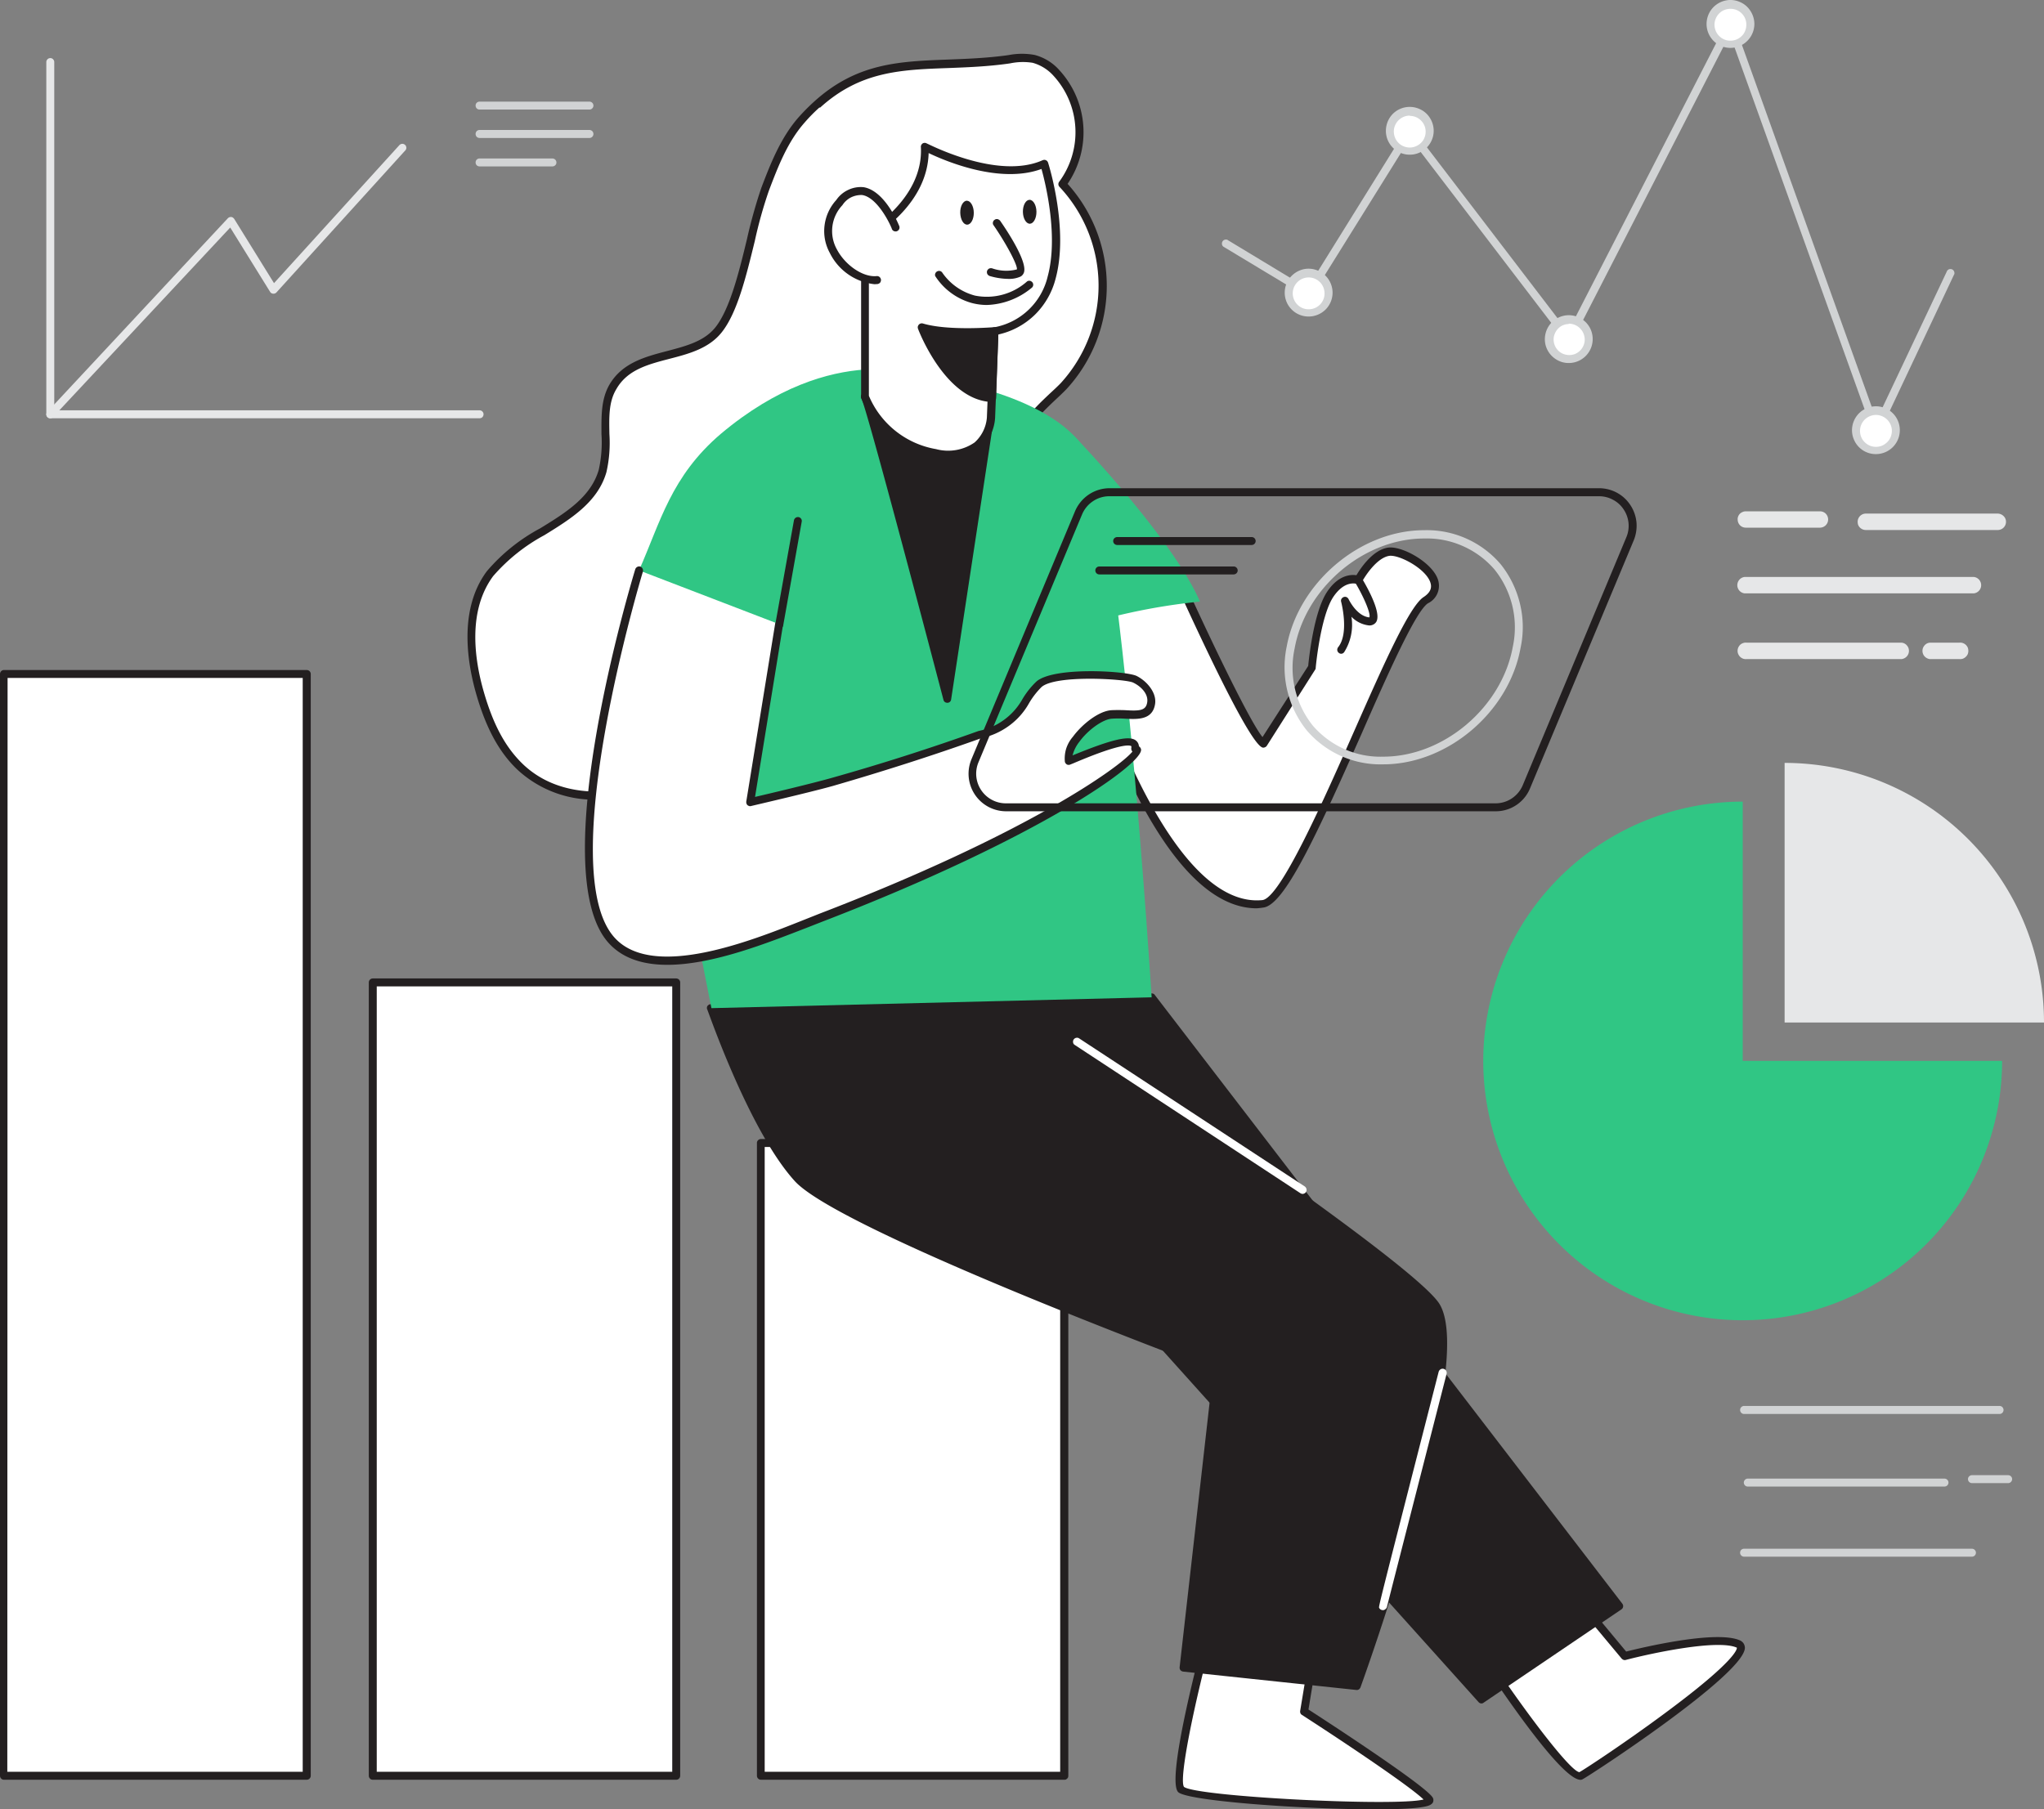 <svg xmlns="http://www.w3.org/2000/svg" width="226.4" height="200.447" viewBox="0 0 226.4 200.447">
  <rect x="0" y="0" width="226.4" height="200.447" fill="#808080" stroke="none"/>
  <g id="Group_17" data-name="Group 17" transform="translate(-5672.1 -2648.213)">
    <path id="Path_282" data-name="Path 282" d="M1197.78,1464.26s8.95,13.43,10.44,12.68,20.21-13.34,17.48-14.59-12.6,1.33-12.6,1.33l-7.37-8.83Z" transform="translate(4639 1368)" fill="#fff"/>
    <path id="Path_283" data-name="Path 283" d="M1208.17,1477.39c-1.77,0-6.78-6.91-10.76-12.88a.438.438,0,0,1-.09-.27.392.392,0,0,1,.09-.26l7.94-9.46a.388.388,0,0,1,.15-.11.448.448,0,0,1,.19-.05.374.374,0,0,1,.18.05.327.327,0,0,1,.15.11l7.2,8.66c1.66-.42,10-2.42,12.62-1.23a.976.976,0,0,1,.38.32.966.966,0,0,1,.15.47c.05,2.93-17.19,14.2-18,14.6A.455.455,0,0,1,1208.17,1477.39Zm-9.84-13.1c3.94,5.89,8.74,12.18,9.71,12.25.57-.31,5.05-3.25,9.43-6.5,8.01-5.92,8.03-7.17,8.01-7.29-2.14-.97-9.61.65-12.31,1.36a.394.394,0,0,1-.24-.01.6.6,0,0,1-.21-.14l-7.06-8.46Z" transform="translate(4639 1368)" fill="#231f20"/>
    <path id="Path_284" data-name="Path 284" d="M1166.97,1461.27s-4.22,15.84-3.07,17.17,28.5,2.65,27.5,1.16-13.85-9.79-13.85-9.79l1.22-7.42Z" transform="translate(4639 1368)" fill="#fff"/>
    <path id="Path_285" data-name="Path 285" d="M1185.45,1480.66c-8.02,0-21-.93-21.87-1.93-1.22-1.4,1.96-13.8,2.96-17.57a.4.4,0,0,1,.18-.24.428.428,0,0,1,.29-.08l11.81,1.11a.5.5,0,0,1,.31.18.459.459,0,0,1,.07.16.5.5,0,0,1,.01.17l-1.18,7.14c2.12,1.37,12.77,8.3,13.74,9.72a.721.721,0,0,1,.09.2.809.809,0,0,1,0,.22.486.486,0,0,1-.08.21.57.57,0,0,1-.16.15C1191.15,1480.51,1188.71,1480.66,1185.45,1480.66Zm-18.15-18.89c-1.97,7.45-3.64,15.53-3.06,16.4,1.4,1.09,23.35,2.2,26.54,1.4-1.55-1.5-8.7-6.29-13.47-9.37a.394.394,0,0,1-.17-.19.524.524,0,0,1-.03-.25l1.15-6.95Z" transform="translate(4639 1368)" fill="#231f20"/>
    <path id="Path_286" data-name="Path 286" d="M1150.97,1406.84h-33.61v70.11h33.61Z" transform="translate(4639 1368)" fill="#fff"/>
    <path id="Path_287" data-name="Path 287" d="M1150.97,1477.38h-33.59a.444.444,0,0,1-.44-.44v-70.1a.4.4,0,0,1,.13-.31.439.439,0,0,1,.31-.13h33.61a.439.439,0,0,1,.31.13.4.4,0,0,1,.13.31v70.1a.566.566,0,0,1-.03.18.714.714,0,0,1-.1.14,1.312,1.312,0,0,1-.15.1A.372.372,0,0,1,1150.97,1477.38Zm-33.17-.88h32.73v-69.22H1117.8Z" transform="translate(4639 1368)" fill="#231f20"/>
    <path id="Path_288" data-name="Path 288" d="M1108,1389.05h-33.61v87.89H1108Z" transform="translate(4639 1368)" fill="#fff"/>
    <path id="Path_289" data-name="Path 289" d="M1108,1477.38h-33.61a.4.4,0,0,1-.31-.13.439.439,0,0,1-.13-.31v-87.89a.444.444,0,0,1,.44-.44H1108a.458.458,0,0,1,.31.13.439.439,0,0,1,.13.31v87.89a.439.439,0,0,1-.13.31A.416.416,0,0,1,1108,1477.38Zm-33.17-.88h32.73v-87.01h-32.73Z" transform="translate(4639 1368)" fill="#231f20"/>
    <path id="Path_290" data-name="Path 290" d="M1067.1,1354.87h-33.6v122.07h33.6Z" transform="translate(4639 1368)" fill="#fff"/>
    <path id="Path_291" data-name="Path 291" d="M1067.07,1477.38h-33.53a.4.4,0,0,1-.31-.13.439.439,0,0,1-.13-.31V1354.88a.458.458,0,0,1,.13-.31.439.439,0,0,1,.31-.13h33.53a.482.482,0,0,1,.32.13.458.458,0,0,1,.13.31v122.06a.444.444,0,0,1-.45.44Zm-33.16-.88h32.72V1355.32h-32.69Z" transform="translate(4639 1368)" fill="#231f20"/>
    <path id="Path_292" data-name="Path 292" d="M1160.66,1390.71l51.78,67.43-15.24,10.35-69.85-77.78Z" transform="translate(4639 1368)" fill="#231f20"/>
    <path id="Path_293" data-name="Path 293" d="M1197.2,1468.93a.392.392,0,0,1-.18-.04.419.419,0,0,1-.15-.11L1127.01,1391a.444.444,0,0,1-.1-.22.54.54,0,0,1,.03-.25.615.615,0,0,1,.17-.19.483.483,0,0,1,.24-.07h33.31a.447.447,0,0,1,.2.04.373.373,0,0,1,.15.13l51.78,67.43a.437.437,0,0,1,.09.35.442.442,0,0,1-.06.16.532.532,0,0,1-.13.13l-15.24,10.32a.394.394,0,0,1-.25.1Zm-68.84-77.78,68.91,76.8,14.53-9.91-51.36-66.89Z" transform="translate(4639 1368)" fill="#231f20"/>
    <path id="Path_294" data-name="Path 294" d="M1111.9,1391.91s4.58,13.4,9.57,18.88,46.5,20.89,46.5,20.89l-3.78,33.28,19.19,2.04s13.11-36.32,8.67-42.29-52.95-37.98-52.95-37.98Z" transform="translate(4639 1368)" fill="#231f20"/>
    <path id="Path_295" data-name="Path 295" d="M1183.38,1467.44l-19.23-2.04a.494.494,0,0,1-.3-.16.483.483,0,0,1-.08-.16.473.473,0,0,1-.01-.17l3.73-32.94c-4.17-1.56-41.47-15.59-46.34-20.89-5-5.48-9.48-18.48-9.71-19.03a.344.344,0,0,1-.04-.18.394.394,0,0,1,.04-.18.428.428,0,0,1,.13-.14.532.532,0,0,1,.17-.08l27.21-5.18a.506.506,0,0,1,.32.07c2.07,1.31,48.71,32.12,53.12,38.09,1.93,2.59,1.06,10.6-2.59,23.76-2.65,9.71-5.98,18.85-6.01,18.94a.537.537,0,0,1-.16.21.437.437,0,0,1-.25.08Zm-18.69-2.87,18.39,1.95c.61-1.71,3.48-9.89,5.88-18.55,4.41-16.06,3.94-21.37,2.73-22.97-4.23-5.67-49.69-35.81-52.67-37.78l-26.53,5.05c.88,2.44,4.97,13.48,9.31,18.25,4.87,5.3,45.89,20.62,46.33,20.77a.452.452,0,0,1,.22.19.446.446,0,0,1,.06.28Z" transform="translate(4639 1368)" fill="#231f20"/>
    <path id="Path_296" data-name="Path 296" d="M1163,1342.99s8.72,19.44,10.05,19.57l5.38-8.37s.49-5.72,1.98-8.04,3.16-1.66,3.16-1.66,1.47-2.79,3.29-3.12,7.49,3.19,4.16,5.36-14.06,33.25-18.04,33.64c-12.65,1.22-21.63-33.79-21.55-33.9Z" transform="translate(4639 1368)" fill="#fff"/>
    <path id="Path_297" data-name="Path 297" d="M1172.3,1380.84c-4.86,0-9.7-4.9-14.29-14.58-3.53-7.45-7.44-19.54-6.89-20.1a.4.4,0,0,1,.18-.1l11.58-3.53a.473.473,0,0,1,.31.02.5.5,0,0,1,.22.21c3.75,8.36,8.18,17.48,9.53,19.11l5.06-7.88c.08-.83.61-5.89,2.04-8.13,1.25-1.94,2.65-2.02,3.3-1.92.46-.77,1.77-2.75,3.44-3.05,1.5-.27,4.8,1.53,5.54,3.39a2.157,2.157,0,0,1,.02,1.6,2.133,2.133,0,0,1-1.08,1.17c-1.35.88-4.41,7.75-7.32,14.39-5.11,11.53-8.62,19.1-10.94,19.32-.23.04-.46.06-.7.08Zm-20.35-34.06a113.808,113.808,0,0,0,6.03,17.32c3.39,7.55,8.72,16.44,14.94,15.83,1.98-.2,6.74-10.95,10.21-18.81,3.26-7.38,6.08-13.74,7.65-14.76.99-.65.88-1.28.72-1.71-.61-1.54-3.53-3.04-4.56-2.85-1.33.24-2.61,2.17-2.99,2.89a.429.429,0,0,1-.23.21.442.442,0,0,1-.32,0c-.05,0-1.35-.48-2.65,1.49-1.41,2.2-1.92,7.78-1.92,7.83a.306.306,0,0,1-.07.2l-5.34,8.41a.421.421,0,0,1-.19.16.47.47,0,0,1-.24.05c-1.35-.17-6.92-12.11-10.23-19.44Z" transform="translate(4639 1368)" fill="#231f20"/>
    <path id="Path_298" data-name="Path 298" d="M1123.6,1291.76a20.966,20.966,0,0,0-1.69,1.71c-1.94,2.19-3.02,4.99-4.06,7.72-1.58,4.15-2.54,12.22-5.12,15.53-2.85,3.63-9.23,2.06-11.73,6.35-1.6,2.73-.29,6.29-1.16,9.33-1.58,5.51-9.03,6.77-12.46,11.37-2.73,3.67-2.38,8.83-1.12,13.2a18.337,18.337,0,0,0,4.41,8.21c7.35,7.02,21.45,1.22,26.48-5.93,2.51-3.62,3.93-8.39,7.86-10.37,2.85-1.43,6.23-.95,9.42-1.06a23.8,23.8,0,0,0,10.08-2.65c3.27-1.71,6.43-5.23,5.15-8.69-.8-2.14-3.14-3.53-3.53-5.8-.6-3.11,2.59-5.41,4.83-7.66,5.83-5.89,5.77-16.58-.14-22.4a9.71,9.71,0,0,0-.66-12.3,5.184,5.184,0,0,0-2.55-1.59,8.53,8.53,0,0,0-2.98.1C1136.44,1287.91,1129.94,1286.04,1123.6,1291.76Z" transform="translate(4639 1368)" fill="#fff"/>
    <path id="Path_299" data-name="Path 299" d="M1099.29,1368.8a12.512,12.512,0,0,1-8.88-3.32c-2.02-1.92-3.48-4.6-4.57-8.41s-1.85-9.51,1.19-13.58a20.353,20.353,0,0,1,5.91-4.75c2.89-1.77,5.61-3.48,6.48-6.48a13.89,13.89,0,0,0,.3-3.96c0-1.87-.08-3.8.88-5.47,1.41-2.42,3.95-3.09,6.4-3.73,2.12-.56,4.12-1.08,5.36-2.65,1.6-2.04,2.6-6.12,3.47-9.72a56.514,56.514,0,0,1,1.59-5.69c1.01-2.65,2.14-5.57,4.15-7.85a22.6,22.6,0,0,1,1.76-1.77h0c4.71-4.24,9.4-4.41,14.83-4.61,2.05-.08,4.16-.16,6.41-.46l.33-.05a7.748,7.748,0,0,1,2.8,0,5.532,5.532,0,0,1,2.77,1.72,10.161,10.161,0,0,1,.88,12.56,16.89,16.89,0,0,1-.13,22.75c-.36.37-.75.74-1.15,1.11-1.97,1.87-4,3.79-3.53,6.19a7.01,7.01,0,0,0,1.77,2.99,10.021,10.021,0,0,1,1.76,2.74c1.31,3.53-1.7,7.31-5.34,9.23a24.329,24.329,0,0,1-10.29,2.73h-2.33c-2.38,0-4.83,0-6.9,1-2.65,1.31-4.07,3.94-5.6,6.7-.65,1.19-1.33,2.41-2.1,3.54-3.29,4.7-10.2,8.57-16.42,9.2C1100.47,1368.77,1099.87,1368.8,1099.29,1368.8Zm24.61-76.71a17.569,17.569,0,0,0-1.66,1.68c-1.91,2.15-2.97,4.92-3.98,7.58a49.126,49.126,0,0,0-1.56,5.58c-.95,3.88-1.92,7.88-3.63,10.06-1.43,1.83-3.67,2.42-5.84,2.98-2.38.62-4.63,1.21-5.85,3.33-.88,1.44-.81,3.17-.78,5a14.636,14.636,0,0,1-.33,4.22c-.96,3.34-3.97,5.19-6.87,6.98a20.166,20.166,0,0,0-5.67,4.53c-2.81,3.79-2.12,9.09-1.05,12.81s2.43,6.19,4.34,8.03c3.09,2.95,7.14,3.25,9.98,2.95,5.99-.59,12.63-4.31,15.79-8.83a39.022,39.022,0,0,0,2.05-3.44c1.53-2.76,3.11-5.63,5.97-7.06,2.27-1.13,4.83-1.11,7.3-1.09h2.3a23.452,23.452,0,0,0,9.9-2.65c3.31-1.77,6.07-5.09,4.93-8.13a9.078,9.078,0,0,0-1.63-2.49,7.671,7.671,0,0,1-1.99-3.4c-.54-2.84,1.76-5.03,3.82-6.97.39-.36.78-.72,1.13-1.08a16.008,16.008,0,0,0-.13-21.78.437.437,0,0,1,0-.58,9.248,9.248,0,0,0-.63-11.69,4.855,4.855,0,0,0-2.33-1.46,6.9,6.9,0,0,0-2.48.06l-.34.05c-2.29.31-4.42.39-6.49.47-5.3.19-9.81.35-14.27,4.42Z" transform="translate(4639 1368)" fill="#231f20"/>
    <path id="Path_300" data-name="Path 300" d="M1152.16,1328.6s10.83,11.27,13.85,18.26a67.821,67.821,0,0,0-15.23,3.33Z" transform="translate(4639 1368)" fill="#30c684"/>
    <path id="Path_301" data-name="Path 301" d="M1135.5,1321.9s-10.06-4.12-22.54,6.36c-5.56,4.73-6.72,9.84-9.08,15.14,1.77,17.76,8.02,48.5,8.02,48.5l48.76-1.2s-3.36-53.84-7.26-60.48S1135.5,1321.9,1135.5,1321.9Z" transform="translate(4639 1368)" fill="#30c684"/>
    <path id="Path_302" data-name="Path 302" d="M1128.89,1324.15c.76,1.49,9.13,33.48,9.13,33.48l4.51-29.71Z" transform="translate(4639 1368)" fill="#231f20"/>
    <path id="Path_303" data-name="Path 303" d="M1138.02,1358.07a.438.438,0,0,1-.27-.09.412.412,0,0,1-.15-.24c-2.33-8.89-8.49-32.21-9.09-33.39a.45.45,0,0,1-.05-.25.373.373,0,0,1,.1-.23.345.345,0,0,1,.21-.14.423.423,0,0,1,.25-.01l13.63,3.78a.393.393,0,0,1,.25.18.424.424,0,0,1,.07.31l-4.52,29.71a.432.432,0,0,1-.13.26.4.4,0,0,1-.27.11Zm-8.43-33.27c1.42,4.47,6.6,24.12,8.31,30.65l4.13-27.22Z" transform="translate(4639 1368)" fill="#231f20"/>
    <path id="Path_304" data-name="Path 304" d="M1148.75,1298.35s2.28,7.23.83,12.61a7.966,7.966,0,0,1-6.35,5.94l-.37,9.59s-.15,4.91-6.12,3.92a10.347,10.347,0,0,1-7.85-6.26v-17.66s6.97-3.66,6.62-10.02C1135.52,1296.46,1143.46,1300.7,1148.75,1298.35Z" transform="translate(4639 1368)" fill="#fff"/>
    <path id="Path_305" data-name="Path 305" d="M1138.25,1330.98a10.4,10.4,0,0,1-1.58-.13,10.639,10.639,0,0,1-8.19-6.56.329.329,0,0,1,0-.14v-17.66a.438.438,0,0,1,.06-.23.4.4,0,0,1,.18-.16c.06,0,6.7-3.61,6.38-9.6a.371.371,0,0,1,.05-.23.412.412,0,0,1,.15-.17.429.429,0,0,1,.22-.06.4.4,0,0,1,.22.06c.08,0,7.82,4.11,12.85,1.86a.584.584,0,0,1,.18-.04.525.525,0,0,1,.18.04.583.583,0,0,1,.15.11.554.554,0,0,1,.09.17c.1.3,2.31,7.42.83,12.85a8.583,8.583,0,0,1-2.29,3.99,8.427,8.427,0,0,1-4.05,2.19l-.36,9.25a4.962,4.962,0,0,1-1.67,3.4,5.146,5.146,0,0,1-3.4,1.06Zm-8.91-6.92a9.894,9.894,0,0,0,7.45,5.91,5.15,5.15,0,0,0,4.26-.74,4.156,4.156,0,0,0,1.36-2.75l.38-9.58a.449.449,0,0,1,.12-.28.42.42,0,0,1,.27-.14,7.47,7.47,0,0,0,5.97-5.66c1.19-4.41-.23-10.23-.69-11.89-4.55,1.68-10.52-.81-12.5-1.76-.16,5.53-5.42,8.83-6.62,9.55Z" transform="translate(4639 1368)" fill="#231f20"/>
    <path id="Path_306" data-name="Path 306" d="M1132.27,1305.36s-2.71-6.77-6.17-2.7,1.19,8.83,4.15,8.58" transform="translate(4639 1368)" fill="#fff"/>
    <path id="Path_307" data-name="Path 307" d="M1129.97,1311.7a6.284,6.284,0,0,1-4.96-3.47,5.025,5.025,0,0,1-.58-3.04,5.112,5.112,0,0,1,1.3-2.82,3.257,3.257,0,0,1,1.32-1.12,3.223,3.223,0,0,1,1.7-.3c2.37.39,3.87,4.1,3.93,4.25a.338.338,0,0,1,.05.17.4.4,0,0,1-.02.19.438.438,0,0,1-.25.26.288.288,0,0,1-.18.03.48.48,0,0,1-.18-.04.444.444,0,0,1-.15-.12.381.381,0,0,1-.08-.17c-.38-.93-1.71-3.44-3.26-3.7a2.561,2.561,0,0,0-1.25.26,2.465,2.465,0,0,0-.95.86,4.173,4.173,0,0,0-.62,4.89c.92,1.76,2.9,3.12,4.41,2.97a.322.322,0,0,1,.17.02.275.275,0,0,1,.15.08.381.381,0,0,1,.11.14.428.428,0,0,1,.05.16.468.468,0,0,1-.02.17.481.481,0,0,1-.08.16.359.359,0,0,1-.14.1.3.3,0,0,1-.16.05Z" transform="translate(4639 1368)" fill="#231f20"/>
    <path id="Path_308" data-name="Path 308" d="M1144.8,1311.11a7.713,7.713,0,0,1-2.08-.32.51.51,0,0,1-.26-.22.5.5,0,0,1-.03-.34.51.51,0,0,1,.22-.26.5.5,0,0,1,.34-.03,4.737,4.737,0,0,0,2.74.12c.12-.39-1.07-2.69-2.57-4.88a.38.38,0,0,1-.08-.33.442.442,0,0,1,.06-.16.345.345,0,0,1,.12-.12.4.4,0,0,1,.49-.01.471.471,0,0,1,.13.11c.71,1.02,2.98,4.42,2.65,5.68a.837.837,0,0,1-.16.31.706.706,0,0,1-.27.21A3.036,3.036,0,0,1,1144.8,1311.11Z" transform="translate(4639 1368)" fill="#231f20"/>
    <path id="Path_309" data-name="Path 309" d="M1142.41,1314a6.585,6.585,0,0,1-1.71-.23,7.054,7.054,0,0,1-4.01-2.97.4.4,0,0,1,.02-.32.448.448,0,0,1,.23-.22.442.442,0,0,1,.32-.01.449.449,0,0,1,.24.21,6.36,6.36,0,0,0,3.59,2.5,6.7,6.7,0,0,0,5.75-1.55.361.361,0,0,1,.15-.08.5.5,0,0,1,.17-.01.381.381,0,0,1,.16.06.471.471,0,0,1,.13.11.481.481,0,0,1,.08.16.487.487,0,0,1,.01.17.441.441,0,0,1-.06.16.374.374,0,0,1-.12.13,8.169,8.169,0,0,1-4.95,1.89Z" transform="translate(4639 1368)" fill="#231f20"/>
    <path id="Path_310" data-name="Path 310" d="M1143.23,1316.9s-5.14.44-8.05-.42c0,0,2.92,7.68,7.79,7.83Z" transform="translate(4639 1368)" fill="#231f20"/>
    <path id="Path_311" data-name="Path 311" d="M1142.97,1324.75c-5.11-.16-8.07-7.79-8.19-8.12a.482.482,0,0,1-.02-.24.528.528,0,0,1,.11-.21.464.464,0,0,1,.21-.13.487.487,0,0,1,.24,0c2.8.84,7.84.41,7.9.41a.372.372,0,0,1,.18.02.629.629,0,0,1,.16.1.531.531,0,0,1,.11.15.415.415,0,0,1,.02.19l-.26,7.41a.525.525,0,0,1-.04.17.714.714,0,0,1-.1.14.6.6,0,0,1-.15.09A.321.321,0,0,1,1142.97,1324.75Zm-7.06-7.64c.88,1.85,3.22,6.26,6.61,6.72l.23-6.45a30.111,30.111,0,0,1-6.84-.27Z" transform="translate(4639 1368)" fill="#231f20"/>
    <path id="Path_312" data-name="Path 312" d="M1140.23,1305.1c.41,0,.74-.6.73-1.33s-.36-1.32-.77-1.32-.75.61-.73,1.34S1139.81,1305.11,1140.23,1305.1Z" transform="translate(4639 1368)" fill="#231f20"/>
    <path id="Path_313" data-name="Path 313" d="M1147.17,1305c.41-.01.74-.61.73-1.34s-.36-1.32-.77-1.31-.74.6-.73,1.33S1146.75,1305,1147.17,1305Z" transform="translate(4639 1368)" fill="#231f20"/>
    <path id="Path_314" data-name="Path 314" d="M1103.88,1343.4s-10.14,33.27-3.01,41.01c4.96,5.38,17.65-.45,23.18-2.58,27.3-10.48,36.97-19.06,34.79-18.65.67-2.25-6.18.88-7.33,1.31-.46-1.83,2.9-5.07,4.79-5.17s4.06.66,4.35-1.21c.16-1.07-.89-2.16-1.81-2.65s-8.92-.97-10.59.55c-1.1.98-1.65,2.44-2.65,3.48a9.918,9.918,0,0,1-3.84,2.08q-8.115,2.91-16.43,5.25c-2.65.76-9.02,2.22-9.02,2.22l3.19-19.64" transform="translate(4639 1368)" fill="#fff"/>
    <path id="Path_315" data-name="Path 315" d="M1107.02,1387.1c-2.59,0-4.88-.65-6.47-2.38-7.22-7.84,2.5-40.07,2.91-41.43a.456.456,0,0,1,.22-.27.442.442,0,0,1,.34-.04.472.472,0,0,1,.29.56c-.1.33-9.99,33.11-3.11,40.58,4.27,4.65,15.1.33,20.92-1.99l1.76-.7c22.86-8.77,33.21-16.19,34.65-17.95a.561.561,0,0,1-.11-.2.586.586,0,0,1-.01-.23.484.484,0,0,0,0-.17c-.1-.09-.88-.47-6.41,1.89l-.35.14a.367.367,0,0,1-.18.04.407.407,0,0,1-.19-.04.528.528,0,0,1-.14-.12.553.553,0,0,1-.09-.17,3.758,3.758,0,0,1,.15-1.49,3.821,3.821,0,0,1,.74-1.3c1-1.36,2.85-2.86,4.29-2.94q.75-.03,1.5,0c1.62.1,2.3.05,2.44-.88s-.7-1.77-1.57-2.18-8.58-.88-10.14.5a8.734,8.734,0,0,0-1.37,1.77,7.807,7.807,0,0,1-2.23,2.52,8.058,8.058,0,0,1-3.06,1.37c-5.4,1.93-10.94,3.7-16.47,5.3-2.65.74-8.98,2.2-9.04,2.22a.375.375,0,0,1-.21,0,.694.694,0,0,1-.19-.1.453.453,0,0,1-.11-.19.5.5,0,0,1-.02-.21l3.19-19.65a.524.524,0,0,1,.06-.16.427.427,0,0,1,.11-.12.38.38,0,0,1,.33-.08.429.429,0,0,1,.29.18.41.41,0,0,1,.08.32l-3.09,19c1.69-.39,6.22-1.47,8.36-2.07,5.52-1.55,11.03-3.31,16.41-5.24a7.027,7.027,0,0,0,2.81-1.23,7.135,7.135,0,0,0,2.04-2.3,9.227,9.227,0,0,1,1.53-1.93c1.89-1.69,10-1.19,11.12-.63s2.24,1.85,2.04,3.11c-.28,1.77-1.91,1.7-3.36,1.62a10.934,10.934,0,0,0-1.4,0c-.99.05-2.65,1.21-3.64,2.58a4.01,4.01,0,0,0-.74,1.49c4.29-1.76,6.35-2.28,7.06-1.61a.861.861,0,0,1,.29.6.557.557,0,0,1,.23.31c.43,1.49-11.09,9.8-35.3,19.12l-1.76.69C1118.19,1384.64,1112.08,1387.1,1107.02,1387.1Z" transform="translate(4639 1368)" fill="#231f20"/>
    <path id="Path_316" data-name="Path 316" d="M1119.42,1349.86h-.08a.383.383,0,0,1-.16-.06.768.768,0,0,1-.13-.12,1.117,1.117,0,0,1-.07-.16.544.544,0,0,1,0-.18l2.06-11.48a.452.452,0,0,1,.51-.36.421.421,0,0,1,.28.18.4.4,0,0,1,.07.33l-2.05,11.49a.461.461,0,0,1-.15.26A.478.478,0,0,1,1119.42,1349.86Z" transform="translate(4639 1368)" fill="#231f20"/>
    <path id="Path_317" data-name="Path 317" d="M1181.66,1352.64a.427.427,0,0,1-.27-.1.439.439,0,0,1-.17-.29.488.488,0,0,1,.09-.33c1.26-1.54.35-5,.34-5.04a.411.411,0,0,1,.03-.31.487.487,0,0,1,.24-.21.441.441,0,0,1,.32,0,.491.491,0,0,1,.23.22s.88,1.89,2.3,2.03c.2-.33-.55-2.16-1.58-3.89a.452.452,0,0,1-.05-.34.418.418,0,0,1,.2-.27.428.428,0,0,1,.33-.05.408.408,0,0,1,.27.21c.68,1.14,2.2,3.89,1.59,4.85a.822.822,0,0,1-.38.31.86.86,0,0,1-.5.06,3.184,3.184,0,0,1-1.86-.95,5.657,5.657,0,0,1-.81,3.93.524.524,0,0,1-.14.12A.407.407,0,0,1,1181.66,1352.64Z" transform="translate(4639 1368)" fill="#231f20"/>
    <path id="Path_318" data-name="Path 318" d="M1186.31,1364.89a10.7,10.7,0,0,1-4.66-.92,10.822,10.822,0,0,1-3.8-2.83,11.177,11.177,0,0,1-2.23-9.3c1.29-7.06,8.12-12.89,15.23-12.89a10.749,10.749,0,0,1,8.46,3.76,11.172,11.172,0,0,1,2.15,4.4,10.911,10.911,0,0,1,.06,4.89C1200.24,1359.11,1193.41,1364.89,1186.31,1364.89Zm4.54-25.02c-6.69,0-13.14,5.46-14.35,12.17a10.23,10.23,0,0,0,2.02,8.57,10.027,10.027,0,0,0,3.51,2.6,9.824,9.824,0,0,0,4.28.83c6.7,0,13.13-5.46,14.35-12.16a10.23,10.23,0,0,0-2.02-8.57,9.907,9.907,0,0,0-3.51-2.6,9.8,9.8,0,0,0-4.28-.84Z" transform="translate(4639 1368)" fill="#d1d3d4"/>
    <path id="Path_319" data-name="Path 319" d="M1198.78,1370.09h-54.24a4.186,4.186,0,0,1-1.96-.49,4.163,4.163,0,0,1-1.88-5.27l11.47-27.47a4.214,4.214,0,0,1,1.53-1.86,4.153,4.153,0,0,1,2.31-.7h54.21a4.186,4.186,0,0,1,1.96.49,4.112,4.112,0,0,1,1.5,1.37,4.185,4.185,0,0,1,.68,1.91,4.271,4.271,0,0,1-.3,2l-11.48,27.46a4.1,4.1,0,0,1-3.8,2.56Zm-42.8-34.9a3.2,3.2,0,0,0-1.82.55,3.28,3.28,0,0,0-1.21,1.47l-11.47,27.45a3.272,3.272,0,0,0,.3,3.09,3.289,3.289,0,0,0,2.73,1.46h54.23a3.248,3.248,0,0,0,1.82-.55,3.281,3.281,0,0,0,1.21-1.47l11.47-27.46a3.249,3.249,0,0,0-.3-3.08,3.117,3.117,0,0,0-1.18-1.07,3.175,3.175,0,0,0-1.54-.39Z" transform="translate(4639 1368)" fill="#231f20"/>
    <path id="Path_320" data-name="Path 320" d="M1171.74,1340.59h-14.9a.457.457,0,0,1-.31-.13.435.435,0,0,1,0-.62.477.477,0,0,1,.31-.13h14.9a.44.44,0,0,1,0,.88Z" transform="translate(4639 1368)" fill="#231f20"/>
    <path id="Path_321" data-name="Path 321" d="M1169.75,1343.85h-14.89a.438.438,0,0,1-.31-.13.44.44,0,0,1,.31-.75h14.89a.432.432,0,0,1,.31.13.435.435,0,0,1,0,.62A.477.477,0,0,1,1169.75,1343.85Z" transform="translate(4639 1368)" fill="#231f20"/>
    <path id="Path_322" data-name="Path 322" d="M1186.26,1458.59a.481.481,0,0,1-.24-.07.464.464,0,0,1-.16-.18c-.07-.14-.07-.14,6.59-26.15a.491.491,0,0,1,.21-.28.451.451,0,0,1,.34-.05.461.461,0,0,1,.28.21.452.452,0,0,1,.05.34s-6.58,25.67-6.61,25.84a.435.435,0,0,1-.15.22.509.509,0,0,1-.23.12Z" transform="translate(4639 1368)" fill="#fff"/>
    <path id="Path_323" data-name="Path 323" d="M1177.39,1412.48a.482.482,0,0,1-.24-.07l-25-16.43a.688.688,0,0,1-.13-.11.523.523,0,0,1-.06-.16.543.543,0,0,1,0-.18.394.394,0,0,1,.06-.15.447.447,0,0,1,.28-.19.417.417,0,0,1,.33.06l25,16.41a.468.468,0,0,1,.18.29.417.417,0,0,1-.22.47.467.467,0,0,1-.2.06Z" transform="translate(4639 1368)" fill="#fff"/>
    <path id="Path_324" data-name="Path 324" d="M1197.39,1397.74a28.735,28.735,0,1,0,57.47,0h-28.73v-28.72a28.748,28.748,0,0,0-28.74,28.72Z" transform="translate(4639 1368)" fill="#30c684"/>
    <path id="Path_325" data-name="Path 325" d="M1230.77,1364.73v28.76h28.73a28.748,28.748,0,0,0-28.73-28.76Z" transform="translate(4639 1368)" fill="#e6e7e8"/>
    <path id="Path_326" data-name="Path 326" d="M1243.69,1352.73h-17.16a.473.473,0,0,1-.17-.01.508.508,0,0,1-.16-.09.452.452,0,0,1-.1-.14.328.328,0,0,1-.04-.17.391.391,0,0,1,.04-.18.452.452,0,0,1,.1-.14.48.48,0,0,1,.16-.08.322.322,0,0,1,.17-.01h17.16a.354.354,0,0,1,.25.14.377.377,0,0,1,.1.27.394.394,0,0,1-.1.27.444.444,0,0,1-.25.14Z" transform="translate(4639 1368)" fill="#d1d3d4"/>
    <path id="Path_327" data-name="Path 327" d="M1250.15,1352.73h-3.26a.444.444,0,0,1-.25-.14.394.394,0,0,1-.1-.27.377.377,0,0,1,.1-.27.354.354,0,0,1,.25-.14h3.26a.367.367,0,0,1,.18.01.433.433,0,0,1,.15.08.484.484,0,0,1,.11.14.565.565,0,0,1,.03.18.467.467,0,0,1-.03.17.484.484,0,0,1-.11.14.461.461,0,0,1-.15.09.545.545,0,0,1-.18.01Z" transform="translate(4639 1368)" fill="#d1d3d4"/>
    <path id="Path_328" data-name="Path 328" d="M1251.68,1345.45h-25.3a.415.415,0,0,1-.35-.41.426.426,0,0,1,.1-.27.4.4,0,0,1,.25-.14h25.3a.4.4,0,0,1,.26.14.426.426,0,0,1,.1.27.413.413,0,0,1-.36.41Z" transform="translate(4639 1368)" fill="#d1d3d4"/>
    <path id="Path_329" data-name="Path 329" d="M1234.69,1338.17h-8.22a.4.4,0,0,1-.29-.12.417.417,0,0,1-.11-.29.263.263,0,0,1,.02-.15.421.421,0,0,1,.09-.14.636.636,0,0,1,.14-.08.366.366,0,0,1,.15-.03h8.22a.4.4,0,0,1,.29.12.41.41,0,0,1,.11.28.4.4,0,0,1-.12.29.42.42,0,0,1-.28.12Z" transform="translate(4639 1368)" fill="#d1d3d4"/>
    <path id="Path_330" data-name="Path 330" d="M1254.39,1338.43h-14.63a.4.4,0,0,1-.15-.03.422.422,0,0,1-.14-.09.383.383,0,0,1-.09-.13.876.876,0,0,1-.02-.16.41.41,0,0,1,.4-.41h14.63a.456.456,0,0,1,.28.13.363.363,0,0,1,.12.28.4.4,0,0,1-.12.29.421.421,0,0,1-.28.12Z" transform="translate(4639 1368)" fill="#d1d3d4"/>
    <path id="Path_331" data-name="Path 331" d="M1243.69,1352.73h-17.16a.473.473,0,0,1-.17-.01.508.508,0,0,1-.16-.09.452.452,0,0,1-.1-.14.328.328,0,0,1-.04-.17.391.391,0,0,1,.04-.18.452.452,0,0,1,.1-.14.48.48,0,0,1,.16-.08.322.322,0,0,1,.17-.01h17.16a.354.354,0,0,1,.25.14.377.377,0,0,1,.1.27.394.394,0,0,1-.1.27.444.444,0,0,1-.25.14Z" transform="translate(4639 1368)" fill="none" stroke="#e6e7e8" stroke-linecap="round" stroke-linejoin="round" stroke-width="1"/>
    <path id="Path_332" data-name="Path 332" d="M1250.15,1352.73h-3.26a.444.444,0,0,1-.25-.14.394.394,0,0,1-.1-.27.377.377,0,0,1,.1-.27.354.354,0,0,1,.25-.14h3.26a.367.367,0,0,1,.18.01.433.433,0,0,1,.15.08.484.484,0,0,1,.11.14.565.565,0,0,1,.03.18.467.467,0,0,1-.03.17.484.484,0,0,1-.11.14.461.461,0,0,1-.15.09.545.545,0,0,1-.18.01Z" transform="translate(4639 1368)" fill="none" stroke="#e6e7e8" stroke-linecap="round" stroke-linejoin="round" stroke-width="1"/>
    <path id="Path_333" data-name="Path 333" d="M1251.68,1345.45h-25.3a.415.415,0,0,1-.35-.41.426.426,0,0,1,.1-.27.4.4,0,0,1,.25-.14h25.3a.4.4,0,0,1,.26.14.426.426,0,0,1,.1.27.413.413,0,0,1-.36.41Z" transform="translate(4639 1368)" fill="none" stroke="#e6e7e8" stroke-linecap="round" stroke-linejoin="round" stroke-width="1"/>
    <path id="Path_334" data-name="Path 334" d="M1234.69,1338.17h-8.22a.4.4,0,0,1-.29-.12.417.417,0,0,1-.11-.29.263.263,0,0,1,.02-.15.421.421,0,0,1,.09-.14.636.636,0,0,1,.14-.08.366.366,0,0,1,.15-.03h8.22a.4.4,0,0,1,.29.12.41.41,0,0,1,.11.28.4.4,0,0,1-.12.29.42.42,0,0,1-.28.12Z" transform="translate(4639 1368)" fill="none" stroke="#e6e7e8" stroke-linecap="round" stroke-linejoin="round" stroke-width="1"/>
    <path id="Path_335" data-name="Path 335" d="M1254.39,1338.43h-14.63a.4.4,0,0,1-.15-.03.422.422,0,0,1-.14-.09.383.383,0,0,1-.09-.13.876.876,0,0,1-.02-.16.41.41,0,0,1,.4-.41h14.63a.456.456,0,0,1,.28.13.363.363,0,0,1,.12.28.4.4,0,0,1-.12.29.421.421,0,0,1-.28.12Z" transform="translate(4639 1368)" fill="none" stroke="#e6e7e8" stroke-linecap="round" stroke-linejoin="round" stroke-width="1"/>
    <path id="Path_336" data-name="Path 336" d="M1254.58,1436.86h-28.3a.439.439,0,0,1-.31-.13.432.432,0,0,1-.13-.31.444.444,0,0,1,.44-.45h28.3a.439.439,0,0,1,.31.13.482.482,0,0,1,.13.32.477.477,0,0,1-.13.31A.438.438,0,0,1,1254.58,1436.86Z" transform="translate(4639 1368)" fill="#d1d3d4"/>
    <path id="Path_337" data-name="Path 337" d="M1248.48,1444.9h-21.79a.416.416,0,0,1-.31-.13.439.439,0,0,1-.13-.31.444.444,0,0,1,.44-.44h21.79a.439.439,0,0,1,.31.13.457.457,0,0,1,.13.31.444.444,0,0,1-.44.44Z" transform="translate(4639 1368)" fill="#d1d3d4"/>
    <path id="Path_338" data-name="Path 338" d="M1251.52,1452.67h-25.24a.439.439,0,0,1-.31-.13.416.416,0,0,1-.13-.31.438.438,0,0,1,.13-.32.43.43,0,0,1,.31-.12h25.24a.431.431,0,0,1,.31.13.438.438,0,0,1,.13.31.444.444,0,0,1-.44.44Z" transform="translate(4639 1368)" fill="#d1d3d4"/>
    <path id="Path_339" data-name="Path 339" d="M1255.55,1444.52h-4.03a.444.444,0,0,1-.44-.44.416.416,0,0,1,.13-.31.439.439,0,0,1,.31-.13h4.01a.438.438,0,0,1,.31.13.415.415,0,0,1,.13.31.444.444,0,0,1-.44.44Z" transform="translate(4639 1368)" fill="#d1d3d4"/>
    <path id="Path_340" data-name="Path 340" d="M1086.22,1326.55h-47.55a.43.43,0,0,1-.31-.12.438.438,0,0,1-.13-.32v-39.02a.444.444,0,0,1,.44-.44.415.415,0,0,1,.31.13.438.438,0,0,1,.13.31v38.58h47.11a.444.444,0,0,1,.44.44.482.482,0,0,1-.13.32A.448.448,0,0,1,1086.22,1326.55Z" transform="translate(4639 1368)" fill="#e6e7e8"/>
    <path id="Path_341" data-name="Path 341" d="M1038.67,1326.55a.407.407,0,0,1-.3-.12.332.332,0,0,1-.1-.14.471.471,0,0,1-.04-.17.526.526,0,0,1,.04-.17.331.331,0,0,1,.1-.14l19.97-21.42a.5.5,0,0,1,.17-.11.644.644,0,0,1,.2-.03.44.44,0,0,1,.19.07.937.937,0,0,1,.14.14l4.41,7.12,13.87-15.27a.361.361,0,0,1,.14-.11.338.338,0,0,1,.17-.05.372.372,0,0,1,.18.02.459.459,0,0,1,.15.09.484.484,0,0,1,.11.14,1.161,1.161,0,0,1,.04.18.329.329,0,0,1-.04.17.306.306,0,0,1-.1.15l-14.25,15.71a.385.385,0,0,1-.17.11.443.443,0,0,1-.2.03.6.6,0,0,1-.19-.06.465.465,0,0,1-.14-.14l-4.42-7.13-19.62,20.99a.382.382,0,0,1-.14.11.323.323,0,0,1-.17.03Z" transform="translate(4639 1368)" fill="#e6e7e8"/>
    <path id="Path_342" data-name="Path 342" d="M1240.93,1328.38a.408.408,0,0,1-.24-.08.453.453,0,0,1-.15-.21l-15.84-44.08L1207.25,1318a.381.381,0,0,1-.15.16.373.373,0,0,1-.2.07.336.336,0,0,1-.22-.04.37.37,0,0,1-.17-.13l-17.22-22.54-10.86,17.43a.447.447,0,0,1-.28.2.481.481,0,0,1-.33-.06l-9.13-5.5a.579.579,0,0,1-.15-.11.48.48,0,0,1-.08-.16.367.367,0,0,1-.01-.18.385.385,0,0,1,.06-.18.491.491,0,0,1,.12-.13.512.512,0,0,1,.17-.07.543.543,0,0,1,.18,0,.4.4,0,0,1,.16.08l8.77,5.3,10.95-17.62a.535.535,0,0,1,.15-.15.479.479,0,0,1,.2-.07.494.494,0,0,1,.21.04.364.364,0,0,1,.16.14l17.19,22.49,17.59-34.26a.445.445,0,0,1,.18-.18.374.374,0,0,1,.25-.06.5.5,0,0,1,.23.09.426.426,0,0,1,.15.2l15.78,44,7.77-16.44a.506.506,0,0,1,.09-.16.711.711,0,0,1,.15-.11.582.582,0,0,1,.19-.03.392.392,0,0,1,.18.04.358.358,0,0,1,.14.11.506.506,0,0,1,.09.16.588.588,0,0,1,.02.19.362.362,0,0,1-.07.17l-8.21,17.41a.427.427,0,0,1-.15.2.35.35,0,0,1-.22.08Z" transform="translate(4639 1368)" fill="#d1d3d4"/>
    <path id="Path_343" data-name="Path 343" d="M1178.05,1314.83a2.165,2.165,0,1,0-2.16-2.16A2.164,2.164,0,0,0,1178.05,1314.83Z" transform="translate(4639 1368)" fill="#fff"/>
    <path id="Path_344" data-name="Path 344" d="M1178.05,1315.28a2.641,2.641,0,0,1-2.45-1.63,2.678,2.678,0,0,1-.15-1.53,2.63,2.63,0,0,1,.73-1.36,2.714,2.714,0,0,1,1.35-.73,2.584,2.584,0,0,1,1.53.16,2.636,2.636,0,0,1,1.19.97,2.675,2.675,0,0,1,.45,1.47,2.648,2.648,0,0,1-.78,1.88A2.675,2.675,0,0,1,1178.05,1315.28Zm0-4.33a1.765,1.765,0,0,0-.32,3.5,1.821,1.821,0,0,0,1.03-.12,1.75,1.75,0,0,0,.78-.67,1.722,1.722,0,0,0,.27-.99,1.759,1.759,0,0,0-1.76-1.72Z" transform="translate(4639 1368)" fill="#d1d3d4"/>
    <path id="Path_345" data-name="Path 345" d="M1189.25,1296.91a2.165,2.165,0,1,0-2.16-2.16A2.164,2.164,0,0,0,1189.25,1296.91Z" transform="translate(4639 1368)" fill="#fff"/>
    <path id="Path_346" data-name="Path 346" d="M1189.25,1297.35a2.606,2.606,0,0,1-1.48-.45,2.689,2.689,0,0,1-.97-1.19,2.686,2.686,0,0,1,.59-2.9,2.656,2.656,0,0,1,2.9-.54,2.539,2.539,0,0,1,1.18.99,2.628,2.628,0,0,1-.37,3.33,2.619,2.619,0,0,1-1.85.76Zm0-4.33a1.775,1.775,0,0,0-1.63,1.09,1.706,1.706,0,0,0-.1,1.02,1.746,1.746,0,0,0,1.38,1.39,1.692,1.692,0,0,0,1.02-.1,1.756,1.756,0,0,0,.8-.65,1.785,1.785,0,0,0,.29-.98,1.725,1.725,0,0,0-.52-1.23,1.756,1.756,0,0,0-1.24-.51Z" transform="translate(4639 1368)" fill="#d1d3d4"/>
    <path id="Path_347" data-name="Path 347" d="M1224.78,1285.07a2.16,2.16,0,1,0-2.16-2.16A2.164,2.164,0,0,0,1224.78,1285.07Z" transform="translate(4639 1368)" fill="#fff"/>
    <path id="Path_348" data-name="Path 348" d="M1224.77,1285.52a2.683,2.683,0,0,1-1.48-.45,2.716,2.716,0,0,1-.97-1.2,2.666,2.666,0,0,1,.59-2.89,2.682,2.682,0,0,1,1.37-.72,2.586,2.586,0,0,1,1.53.17,2.56,2.56,0,0,1,1.18,1,2.664,2.664,0,0,1,.43,1.48,2.664,2.664,0,0,1-2.65,2.61Zm0-4.33a1.785,1.785,0,0,0-.98.29,1.757,1.757,0,0,0-.65.8,1.7,1.7,0,0,0-.1,1.02,1.722,1.722,0,0,0,.48.9,1.777,1.777,0,0,0,.9.49,1.858,1.858,0,0,0,1.02-.1,1.822,1.822,0,0,0,.8-.65,1.842,1.842,0,0,0,.29-.99,1.742,1.742,0,0,0-1.76-1.76Z" transform="translate(4639 1368)" fill="#d1d3d4"/>
    <path id="Path_349" data-name="Path 349" d="M1240.92,1330.08a2.165,2.165,0,1,0-2.16-2.16A2.164,2.164,0,0,0,1240.92,1330.08Z" transform="translate(4639 1368)" fill="#fff"/>
    <path id="Path_350" data-name="Path 350" d="M1240.93,1330.52a2.621,2.621,0,0,1-2.48-1.6,2.628,2.628,0,0,1-.17-1.54,2.682,2.682,0,0,1,.72-1.37,2.665,2.665,0,0,1,2.89-.59,2.643,2.643,0,0,1,1.64,2.45,2.647,2.647,0,0,1-2.6,2.65Zm0-4.34a1.81,1.81,0,0,0-.99.28,1.765,1.765,0,0,0-.79,1.81,1.7,1.7,0,0,0,.47.91,1.755,1.755,0,0,0,.9.5,1.811,1.811,0,0,0,1.03-.09,1.879,1.879,0,0,0,.8-.65,1.827,1.827,0,0,0,.3-.99,1.766,1.766,0,0,0-.5-1.23A1.808,1.808,0,0,0,1240.93,1326.18Z" transform="translate(4639 1368)" fill="#d1d3d4"/>
    <path id="Path_351" data-name="Path 351" d="M1206.86,1319.96a2.165,2.165,0,1,0-2.16-2.17A2.159,2.159,0,0,0,1206.86,1319.96Z" transform="translate(4639 1368)" fill="#fff"/>
    <path id="Path_352" data-name="Path 352" d="M1206.86,1320.43a2.573,2.573,0,0,1-1.47-.45,2.645,2.645,0,0,1-.98-1.19,2.617,2.617,0,0,1-.14-1.54,2.645,2.645,0,0,1,.74-1.36,2.712,2.712,0,0,1,1.36-.71,2.627,2.627,0,0,1,1.54.17,2.621,2.621,0,0,1,1.6,2.48,2.647,2.647,0,0,1-2.65,2.6Zm0-4.32a1.69,1.69,0,0,0-.94.3,1.792,1.792,0,0,0-.61.78,1.645,1.645,0,0,0-.09.98,1.762,1.762,0,0,0,.47.88,1.715,1.715,0,0,0,.87.46,1.765,1.765,0,0,0,.99-.08,1.746,1.746,0,0,0,1.08-1.56,1.837,1.837,0,0,0-.13-.69,1.665,1.665,0,0,0-.38-.58,1.707,1.707,0,0,0-.57-.39,1.811,1.811,0,0,0-.69-.14Z" transform="translate(4639 1368)" fill="#d1d3d4"/>
    <path id="Path_353" data-name="Path 353" d="M1098.39,1292.35h-12.17a.437.437,0,0,1-.32-.13.46.46,0,0,1,0-.62.482.482,0,0,1,.32-.13h12.17a.457.457,0,0,1,.31.13.435.435,0,0,1,0,.62A.415.415,0,0,1,1098.39,1292.35Z" transform="translate(4639 1368)" fill="#d1d3d4"/>
    <path id="Path_354" data-name="Path 354" d="M1098.39,1295.5h-12.17a.482.482,0,0,1-.32-.13.465.465,0,0,1-.12-.31.471.471,0,0,1,.12-.32.482.482,0,0,1,.32-.13h12.17a.457.457,0,0,1,.31.13.447.447,0,0,1,0,.63A.457.457,0,0,1,1098.39,1295.5Z" transform="translate(4639 1368)" fill="#d1d3d4"/>
    <path id="Path_355" data-name="Path 355" d="M1094.29,1298.65h-8.07a.482.482,0,0,1-.32-.13.46.46,0,0,1,0-.62.438.438,0,0,1,.32-.13h8.07a.444.444,0,0,1,.44.44.4.4,0,0,1-.13.31A.439.439,0,0,1,1094.29,1298.65Z" transform="translate(4639 1368)" fill="#d1d3d4"/>
  </g>
</svg>
